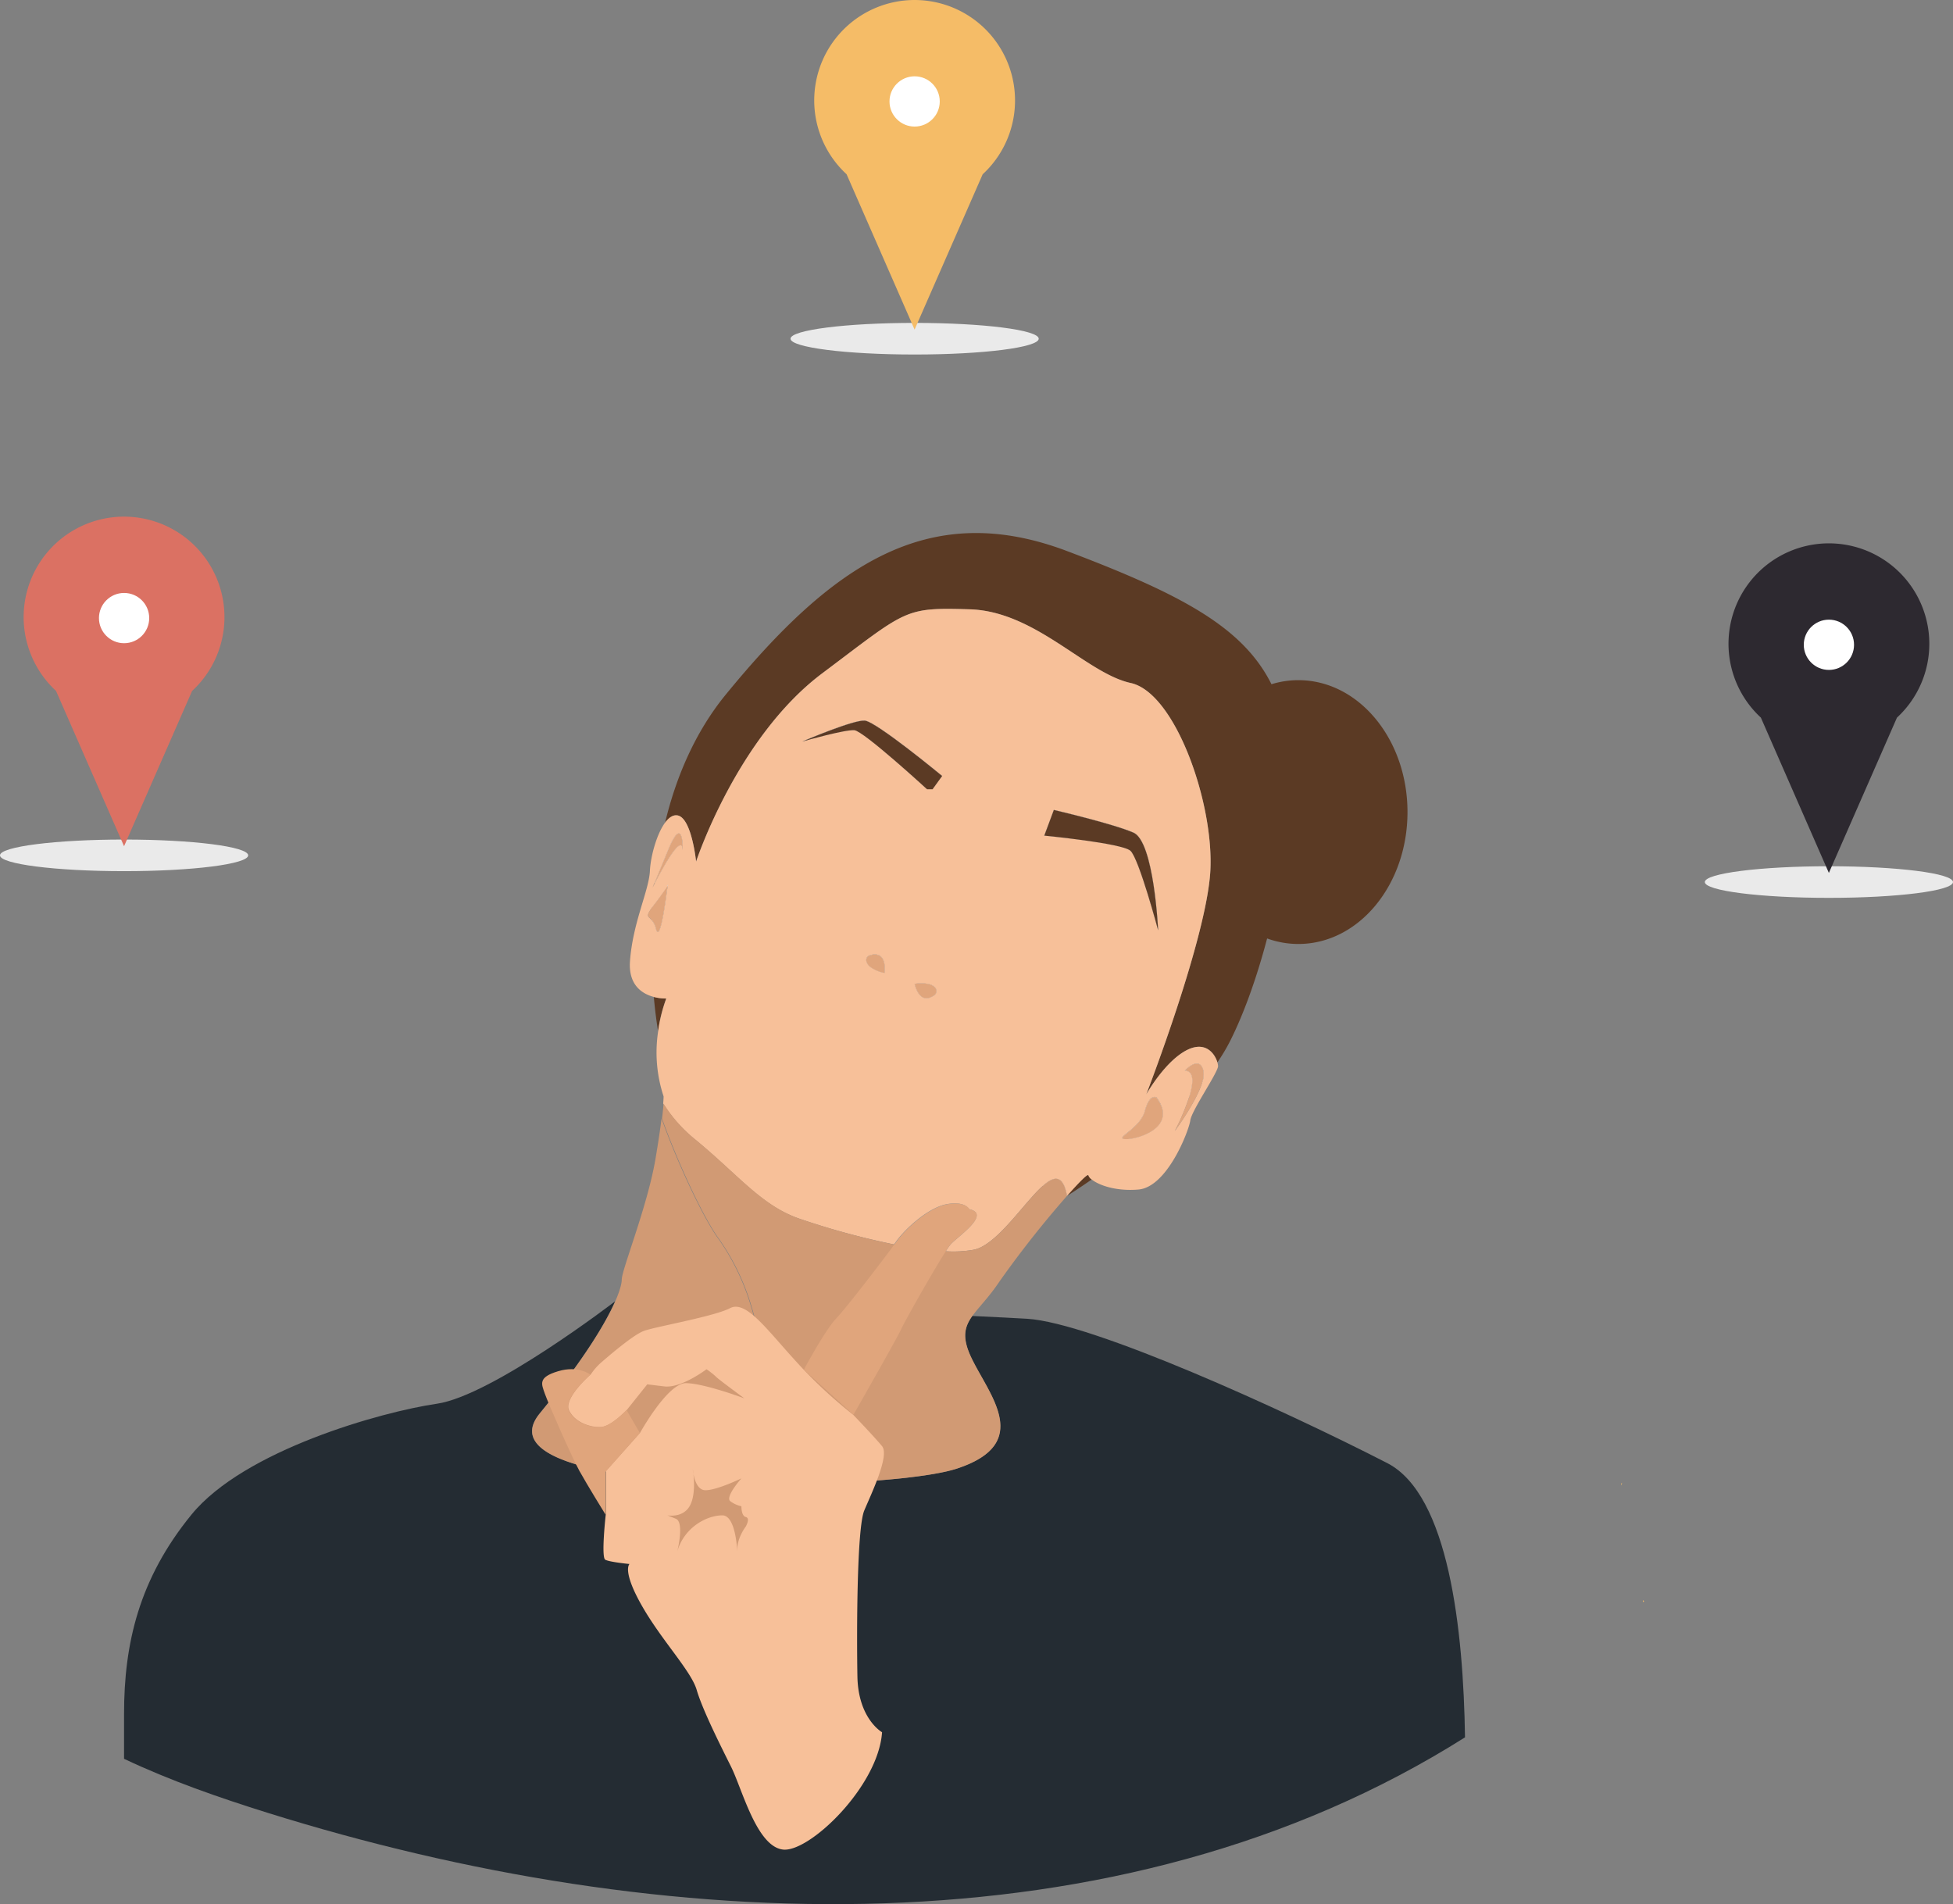 <svg id="Layer_1" data-name="Layer 1" xmlns="http://www.w3.org/2000/svg" viewBox="0 0 569.74 555.42"><rect x="0" y="0" width="569.74" height="555.42" fill="#808080" stroke="none"/><defs><style>.cls-1{fill:#f5bc67;}.cls-2{fill:#242c33;}.cls-3{fill:#5b3a24;}.cls-4,.cls-7,.cls-9{fill:#eaeaea;}.cls-5{fill:#d19a74;}.cls-6{fill:#f7c099;}.cls-7{opacity:0.24;}.cls-8{fill:#e0a57c;}.cls-10{fill:#db7163;}.cls-11{fill:#fff;}.cls-12{fill:#2d2930;}</style></defs><path class="cls-1" d="M615.38,484.76c.09.13.19.25.29.37l-.24.19C615.41,485.13,615.4,485,615.38,484.76Z" transform="translate(-136.08 -18.01)"/><path class="cls-2" d="M563.46,524.78c-101.09,63.83-234.39,57.93-349.35,22-14.19-4.44-28.41-9.38-41.84-15.74V517.94c0-20.46,4.33-39.34,19.67-58.13s55.46-30,71.59-32.34,52-29.88,52-29.88c-2.72,6.2-8.91,16.73-22,32.69-13.63,16.62,37.51,21.46,78.5,20.54,19.17-.43,36.12-2.11,43.2-4.44,22.21-7.32,9.52-21.3,4.3-32.1-2.89-6-2.2-9.09.16-12.41,7.17.34,12.84.62,16.08.82,18.88,1.18,74.34,26.35,105,42.09C558.72,454,563,493.44,563.46,524.78Z" transform="translate(-136.08 -18.01)"/><path class="cls-3" d="M546.68,254.88c0,21.26-14.24,38.48-31.83,38.48a26.61,26.61,0,0,1-9.12-1.61c-3,11.41-6.79,21.95-10.74,29.81a54.34,54.34,0,0,1-3.77,6.33c-.68-2.37-3.33-6.36-8.83-3.61-6.26,3.13-11.55,12.32-11.91,12.94.53-1.37,17.55-45.56,18.68-65.06,1.13-19.81-10.2-52.08-23.22-54.92s-27.74-20.94-47-21.5-18.11,0-43,18.68-36.79,54.91-36.79,54.91-1.31-13-5.54-13.49c-1.26-.16-2.46.7-3.51,2.13,3.15-13.06,8.62-26.27,17.78-37.45,30.81-37.6,58.88-57.11,99.48-41.77,33.91,12.81,51.38,22.37,59.64,38.84a26.76,26.76,0,0,1,7.86-1.18C532.44,216.41,546.68,233.63,546.68,254.88Z" transform="translate(-136.08 -18.01)"/><path class="cls-4" d="M330.8,276.48c-.25,2.09-2.12,17.19-3.34,12.48a6.36,6.36,0,0,0-1.18-2.51c.05-1.32.11-2.66.21-4,.27-.38.59-.82,1-1.32C329.62,278.21,330.48,277,330.8,276.48Z" transform="translate(-136.08 -18.01)"/><path class="cls-3" d="M330.42,309.27a45.31,45.31,0,0,0-2.37,9.5c0-.19-.7-3.9-1.23-9.95A13.44,13.44,0,0,0,330.42,309.27Z" transform="translate(-136.08 -18.01)"/><path class="cls-4" d="M330.8,276.47l0-.23S331.13,275.94,330.8,276.47Z" transform="translate(-136.08 -18.01)"/><path class="cls-4" d="M335.26,266c-.2-5.38-6.2,5.81-8.21,9.73,0-.12,0-.24,0-.36h0c.6-1.46,1.73-4.21,3.86-9.36C335.5,255,335.26,266,335.26,266Z" transform="translate(-136.08 -18.01)"/><path class="cls-4" d="M394.11,301.83a10.4,10.4,0,0,1-3.58-1.38c-2.19-1.24-2.74-4,.83-4S394.11,301.83,394.11,301.83Z" transform="translate(-136.08 -18.01)"/><path class="cls-4" d="M407.35,309C404,310.28,402.9,305,402.9,305a10.32,10.32,0,0,1,3.83,0C409.21,305.39,410.69,307.78,407.35,309Z" transform="translate(-136.08 -18.01)"/><path class="cls-4" d="M410.93,244.36l-2.8,3.87h-1.61s-18.51-17-21.2-17.22-14.16,3-15.21,3.32c1.12-.49,14.91-6.33,18.22-6.12S410.93,244.36,410.93,244.36Z" transform="translate(-136.08 -18.01)"/><path class="cls-4" d="M447.35,366.84,440.2,364c.31-.27.61-.53.9-.75s.29-.23.43-.34a7.75,7.75,0,0,1,1.26-.74l.28-.11a1.12,1.12,0,0,1,.31-.1.86.86,0,0,1,.23-.06l.26-.05h.26C445.6,361.8,446.72,363.23,447.35,366.84Z" transform="translate(-136.08 -18.01)"/><path class="cls-3" d="M454.57,362.05c-4.23,2.94-7,4.68-7.22,4.78,3.54-4,6.11-6.6,6.24-6A2.5,2.5,0,0,0,454.57,362.05Z" transform="translate(-136.08 -18.01)"/><path class="cls-4" d="M473.94,289.39s-5.6-21-8.09-23.22-25.13-4.41-25.13-4.41l2.79-7.49s17.19,4,23.22,6.61S473.94,289.39,473.94,289.39Z" transform="translate(-136.08 -18.01)"/><path class="cls-4" d="M464.41,350.3c-3.57-.12,4.27-3,5.65-8.19s3.35-4,3.35-4C480,346.82,468,350.42,464.41,350.3Z" transform="translate(-136.08 -18.01)"/><path class="cls-4" d="M486.81,333.7c-1.22,1.46-2.5,2.91-3.82,4.32,1.22-3.94,1.57-7.59-1.28-7.67,0,0,4.25-4.72,5.42,0A6.7,6.7,0,0,1,486.81,333.7Z" transform="translate(-136.08 -18.01)"/><path class="cls-5" d="M372.07,450.82c-41,.92-92.13-3.92-78.5-20.53,13.09-16,19.28-26.5,22-32.69,1.42-3.26,1.89-5.32,1.89-6.32,0-2.93,7.41-21.18,9.79-34.93.9-5.27,1.47-9.21,1.82-12.08,4.66,13.14,12.34,29.36,16.53,35a67.7,67.7,0,0,1,9.59,19.88,76.25,76.25,0,0,1,3.41,22.16C358.6,429.84,365.26,441.3,372.07,450.82Z" transform="translate(-136.08 -18.01)"/><path class="cls-6" d="M491.22,327.89c-.68-2.37-3.33-6.36-8.83-3.61-6.26,3.13-11.55,12.32-11.91,12.94.53-1.37,17.55-45.56,18.68-65.06,1.13-19.81-10.2-52.08-23.22-54.92s-27.74-20.94-47-21.5-18.11,0-43,18.68-36.79,54.91-36.79,54.91-1.31-13-5.54-13.49c-1.26-.16-2.46.7-3.51,2.13h0c-2.48,3.37-4.23,9.92-4.42,14-.26,5.82-5,15.08-5.82,26.45-.49,7.08,3.72,9.55,7,10.4a13.44,13.44,0,0,0,3.6.45,45.31,45.31,0,0,0-2.37,9.5h0a40.76,40.76,0,0,0,1.58,19.05s0,.63-.12,2.1a41.85,41.85,0,0,0,9.17,10.37c12.73,10.45,19.36,19.3,30.43,23.17A223.17,223.17,0,0,0,396.88,381l.54-.75c2.75-3.89,9.56-10.05,14.9-11s6.49,1.46,6.49,1.46c6.48,1.45-3.25,7.94-5.35,10.21A17.76,17.76,0,0,0,412,383a34.23,34.23,0,0,0,8.05-.43,7.93,7.93,0,0,0,.84-.21l.39-.14.06,0,.35-.15.46-.2.37-.19c.27-.15.56-.31.84-.49l.62-.4c.34-.23.7-.49,1.05-.76l.42-.34c.14-.11.28-.22.42-.35.48-.39.95-.83,1.44-1.28l.66-.64c3.1-3.05,6.16-6.89,8.93-10l.58-.65A39.41,39.41,0,0,1,440.2,364c.31-.27.61-.53.9-.75s.29-.23.43-.34a7.75,7.75,0,0,1,1.26-.74l.28-.11a1.12,1.12,0,0,1,.31-.1.86.86,0,0,1,.23-.06l.26-.05h.26c1.47,0,2.59,1.43,3.22,5h0c3.54-4,6.11-6.6,6.24-6a2.5,2.5,0,0,0,1,1.23c2,1.61,7,3.47,13.6,2.91,8.46-.72,14.76-17.28,15.13-20.16s8.1-14,8.1-15.85A4.1,4.1,0,0,0,491.22,327.89ZM327.46,289a6.36,6.36,0,0,0-1.18-2.51c-1.11-1.35-2-1,.21-4,.27-.38.59-.82,1-1.32,2.16-2.89,3-4.12,3.34-4.62C330.55,278.57,328.68,293.67,327.46,289Zm3.34-12.49,0-.23S331.13,275.94,330.8,276.47ZM335.26,266c-.2-5.38-6.2,5.81-8.21,9.73l-.58,1.14c.07-.18.23-.6.62-1.5h0c.6-1.46,1.73-4.21,3.86-9.36C335.5,255,335.26,266,335.26,266Zm58.85,35.8a10.4,10.4,0,0,1-3.58-1.38c-2.19-1.24-2.74-4,.83-4S394.11,301.83,394.11,301.83Zm13.24,7.2C404,310.28,402.9,305,402.9,305a10.32,10.32,0,0,1,3.83,0C409.21,305.39,410.69,307.78,407.35,309Zm.78-60.8h-1.61s-18.51-17-21.2-17.22-14.16,3-15.21,3.32c1.12-.49,14.91-6.33,18.22-6.12s22.6,16.15,22.6,16.15Zm65.28,89.84c6.57,8.75-5.42,12.35-9,12.23s4.27-3,5.65-8.19S473.41,338.07,473.41,338.07Zm-32.69-76.31,2.79-7.49s17.19,4,23.22,6.61,7.21,28.51,7.21,28.51-5.6-21-8.09-23.22S440.72,261.76,440.72,261.76Zm38.13,86.08A67.44,67.44,0,0,0,483,338c1.22-3.94,1.57-7.59-1.28-7.67,0,0,4.25-4.72,5.42,0a6.7,6.7,0,0,1-.32,3.35C485.16,339.19,479.28,347.27,478.85,347.84Z" transform="translate(-136.08 -18.01)"/><path class="cls-7" d="M330.8,276.47l0-.23S331.13,275.94,330.8,276.47Z" transform="translate(-136.08 -18.01)"/><path class="cls-7" d="M330.8,276.48c-.25,2.09-2.12,17.19-3.34,12.48a6.36,6.36,0,0,0-1.18-2.51c-1.11-1.35-2-1,.21-4,.27-.38.59-.82,1-1.32C329.62,278.21,330.48,277,330.8,276.48Z" transform="translate(-136.08 -18.01)"/><path class="cls-7" d="M335.26,266c-.2-5.38-6.2,5.81-8.21,9.73l-.58,1.14c.07-.18.23-.6.62-1.5h0c.6-1.46,1.73-4.21,3.86-9.36C335.5,255,335.26,266,335.26,266Z" transform="translate(-136.08 -18.01)"/><path class="cls-7" d="M394.11,301.83a10.4,10.4,0,0,1-3.58-1.38c-2.19-1.24-2.74-4,.83-4S394.11,301.83,394.11,301.83Z" transform="translate(-136.08 -18.01)"/><path class="cls-7" d="M407.35,309C404,310.28,402.9,305,402.9,305a10.32,10.32,0,0,1,3.83,0C409.21,305.39,410.69,307.78,407.35,309Z" transform="translate(-136.08 -18.01)"/><path class="cls-7" d="M410.93,244.36l-2.8,3.87h-1.61s-18.51-17-21.2-17.22-14.16,3-15.21,3.32c1.12-.49,14.91-6.33,18.22-6.12S410.93,244.36,410.93,244.36Z" transform="translate(-136.08 -18.01)"/><path class="cls-7" d="M413.46,380.91A17.76,17.76,0,0,0,412,383a103.52,103.52,0,0,1-15.07-2l.54-.75c2.75-3.89,9.56-10.05,14.9-11s6.49,1.46,6.49,1.46C425.29,372.15,415.56,378.64,413.46,380.91Z" transform="translate(-136.08 -18.01)"/><path class="cls-7" d="M473.94,289.39s-5.6-21-8.09-23.22-25.13-4.41-25.13-4.41l2.79-7.49s17.19,4,23.22,6.61S473.94,289.39,473.94,289.39Z" transform="translate(-136.08 -18.01)"/><path class="cls-7" d="M464.41,350.3c-3.57-.12,4.27-3,5.65-8.19s3.35-4,3.35-4C480,346.82,468,350.42,464.41,350.3Z" transform="translate(-136.08 -18.01)"/><path class="cls-7" d="M486.81,333.7c-1.65,5.49-7.53,13.57-8,14.14A67.44,67.44,0,0,0,483,338c1.22-3.94,1.57-7.59-1.28-7.67,0,0,4.25-4.72,5.42,0A6.7,6.7,0,0,1,486.81,333.7Z" transform="translate(-136.08 -18.01)"/><path class="cls-8" d="M335.26,266c-.2-5.38-6.2,5.81-8.21,9.73l-.58,1.14c.07-.18.23-.6.62-1.5h0c.6-1.46,1.73-4.21,3.86-9.36C335.5,255,335.26,266,335.26,266Z" transform="translate(-136.08 -18.01)"/><path class="cls-8" d="M330.8,276.48c-.25,2.09-2.12,17.19-3.34,12.48a6.36,6.36,0,0,0-1.18-2.51c-1.11-1.35-2-1,.21-4,.27-.38.59-.82,1-1.32C329.62,278.21,330.48,277,330.8,276.48Z" transform="translate(-136.08 -18.01)"/><path class="cls-4" d="M330.8,276.47l0-.23S331.13,275.94,330.8,276.47Z" transform="translate(-136.08 -18.01)"/><path class="cls-8" d="M486.81,333.7c-1.65,5.49-7.53,13.57-8,14.14A67.44,67.44,0,0,0,483,338c1.22-3.94,1.57-7.59-1.28-7.67,0,0,4.25-4.72,5.42,0A6.7,6.7,0,0,1,486.81,333.7Z" transform="translate(-136.08 -18.01)"/><path class="cls-8" d="M464.41,350.3c-3.57-.12,4.27-3,5.65-8.19s3.35-4,3.35-4C480,346.82,468,350.42,464.41,350.3Z" transform="translate(-136.08 -18.01)"/><path class="cls-8" d="M394.11,301.83a10.4,10.4,0,0,1-3.58-1.38c-2.19-1.24-2.74-4,.83-4S394.11,301.83,394.11,301.83Z" transform="translate(-136.08 -18.01)"/><path class="cls-8" d="M407.35,309C404,310.28,402.9,305,402.9,305a10.32,10.32,0,0,1,3.83,0C409.21,305.39,410.69,307.78,407.35,309Z" transform="translate(-136.08 -18.01)"/><path class="cls-3" d="M410.93,244.36l-2.8,3.87h-1.61s-18.51-17-21.2-17.22-14.16,3-15.21,3.32c1.12-.49,14.91-6.33,18.22-6.12S410.93,244.36,410.93,244.36Z" transform="translate(-136.08 -18.01)"/><path class="cls-3" d="M473.94,289.39s-5.6-21-8.09-23.22-25.13-4.41-25.13-4.41l2.79-7.49s17.19,4,23.22,6.61S473.94,289.39,473.94,289.39Z" transform="translate(-136.08 -18.01)"/><path class="cls-5" d="M419.57,414.28c5.22,10.81,17.91,24.79-4.3,32.1l-.69.22-.76.21-.8.21c-.55.14-1.14.27-1.76.4l-.84.17-.58.11-1.19.22-1.37.23c-.95.15-1.94.31-3,.44l-1.24.16-1.28.16-1.3.16c-1.77.2-3.64.39-5.6.55l-2.58.22-.4,0-1.16.09-1.58.11-.9.05-1,.07c-3.7.23-7.59.41-11.6.54l-3.57.09c-6.81-9.52-13.47-21-13.47-29.5,0-.42,0-.84,0-1.27s0-.56,0-.84,0-.79,0-1.18,0-.68,0-1a.91.91,0,0,1,0-.17l-.07-.93c0-.22,0-.45-.05-.67a.13.13,0,0,1,0-.06c0-.38-.07-.75-.11-1.12s-.1-1-.16-1.43v-.08q-.18-1.38-.39-2.73c-.08-.47-.15-.93-.24-1.39s-.16-.91-.26-1.37-.18-.91-.28-1.36c-.13-.62-.27-1.24-.42-1.84,0-.07,0-.14-.05-.21-.12-.5-.25-1-.38-1.49l-.06-.25c-.25-.93-.52-1.85-.79-2.75a67.7,67.7,0,0,0-9.59-19.88c-4.19-5.65-11.87-21.87-16.53-35,.22-1.9.36-3.32.44-4.34a41.85,41.85,0,0,0,9.17,10.37c12.73,10.45,19.36,19.3,30.43,23.17A223.17,223.17,0,0,0,396.88,381,103.52,103.52,0,0,0,412,383a34.23,34.23,0,0,0,8.05-.43,7.93,7.93,0,0,0,.84-.21l.39-.14.06,0,.35-.15.46-.2.37-.19c.27-.15.56-.31.84-.49l.62-.4c.34-.23.7-.49,1.05-.76l.42-.34c.14-.11.28-.22.42-.35.48-.39.95-.83,1.44-1.28l.66-.64c3.1-3.05,6.16-6.89,8.93-10l.58-.65A39.41,39.41,0,0,1,440.2,364c.31-.27.61-.53.9-.75s.29-.23.43-.34a7.75,7.75,0,0,1,1.26-.74l.28-.11a1.12,1.12,0,0,1,.31-.1.86.86,0,0,1,.23-.06l.26-.05h.26c1.47,0,2.59,1.43,3.22,5a300,300,0,0,0-19.68,24.94c-3.06,4.59-6,7.41-7.94,10.1C417.37,405.2,416.68,408.31,419.57,414.28Z" transform="translate(-136.08 -18.01)"/><path class="cls-6" d="M393.4,523.29c-1.08,15.82-21.26,35.16-28.94,34.22s-11.87-17.68-15.13-24.2-8.38-16.76-10-22.34-10.24-14.43-16.05-24.67-3.56-12.08-3.56-12.08-5.82-.56-7.07-1.25.14-13.16.14-13.16V447.22l10-11.24s8.1-14.62,13.43-14.52,16.44,4.24,17,4.43c-.45-.33-7.7-5.64-8.27-6.31a22.31,22.31,0,0,0-2.76-2.17s-7.41,5.63-12.35,5l-4.94-.6-5.83,7.3-.09.11s-4.47,4.75-7.44,5-7.62-1.19-9.4-4.76,6.29-10.54,6.29-10.54a17.1,17.1,0,0,1,3.09-3.53c2-1.73,9.13-7.91,12.34-9.14s20.5-4.2,25.19-6.66,10.86,6.41,19.5,15.8A136.64,136.64,0,0,0,385,430.71s6.17,6.42,8.4,9.14-3,13.57-5.19,18.76-2.22,36-2,48.39S393.4,523.29,393.4,523.29Z" transform="translate(-136.08 -18.01)"/><path class="cls-8" d="M413.46,380.91A17.76,17.76,0,0,0,412,383c-3.84,5.92-12.39,21.18-13.08,22.83-.81,1.95-13.87,24.85-13.87,24.85h0l-14.44-13.1-.05,0s6.18-11.54,9.42-14.94c3.06-3.21,13.5-16.84,17-21.61l.54-.75c2.75-3.89,9.56-10.05,14.9-11s6.49,1.46,6.49,1.46C425.29,372.15,415.56,378.64,413.46,380.91Z" transform="translate(-136.08 -18.01)"/><path class="cls-5" d="M333.68,470.46s2.09-8.38-.41-9.43l-2.49-1s4.59.89,6.6-2.9.81-10.55.81-10.55.4,6.12,3.71,6.12,10.47-3.46,10.47-3.46-4.91,5.48-3.22,6.68a8.49,8.49,0,0,0,3.22,1.46s-.08,2.82,1.29,3.14,0,2.74,0,2.74-2.5,3.22-2.5,6.69.16-9.92-4.35-9.92S335.77,463.45,333.68,470.46Z" transform="translate(-136.08 -18.01)"/><path class="cls-8" d="M322.74,436l-10,11.24v12.59s-5.4-8.73-7.62-12.75-9.15-19.79-10.11-22.58-2.09-4.72,3.88-6.51,9.41,1,9.41,1-8.07,7-6.29,10.54,6.42,5,9.4,4.76,7.44-5,7.44-5Z" transform="translate(-136.08 -18.01)"/><ellipse class="cls-9" cx="36.2" cy="249.5" rx="36.2" ry="4.61"/><path class="cls-10" d="M201.56,198a29.26,29.26,0,0,1-9.44,21.55l-19.85,45.3-19.85-45.31A29.29,29.29,0,1,1,201.56,198Z" transform="translate(-136.08 -18.01)"/><circle class="cls-11" cx="36.2" cy="180.29" r="7.33"/><ellipse class="cls-9" cx="266.82" cy="98.8" rx="36.2" ry="4.61"/><path class="cls-1" d="M432.19,47.3a29.26,29.26,0,0,1-9.44,21.55l-19.86,45.3L383.05,68.84A29.29,29.29,0,1,1,432.19,47.3Z" transform="translate(-136.08 -18.01)"/><circle class="cls-11" cx="266.82" cy="29.59" r="7.33"/><ellipse class="cls-9" cx="533.54" cy="257.29" rx="36.2" ry="4.61"/><path class="cls-12" d="M698.91,205.79a29.26,29.26,0,0,1-9.44,21.55l-19.86,45.3-19.84-45.31a29.29,29.29,0,1,1,49.14-21.54Z" transform="translate(-136.08 -18.01)"/><circle class="cls-11" cx="533.54" cy="188.08" r="7.33"/><path class="cls-1" d="M609,450.82l.25-.3-.09.81C609.15,451.16,609.1,451,609,450.82Z" transform="translate(-136.08 -18.01)"/><path class="cls-1" d="M615.67,485.13l-.24.19c0-.19,0-.37,0-.56C615.47,484.89,615.57,485,615.67,485.13Z" transform="translate(-136.08 -18.01)"/></svg>